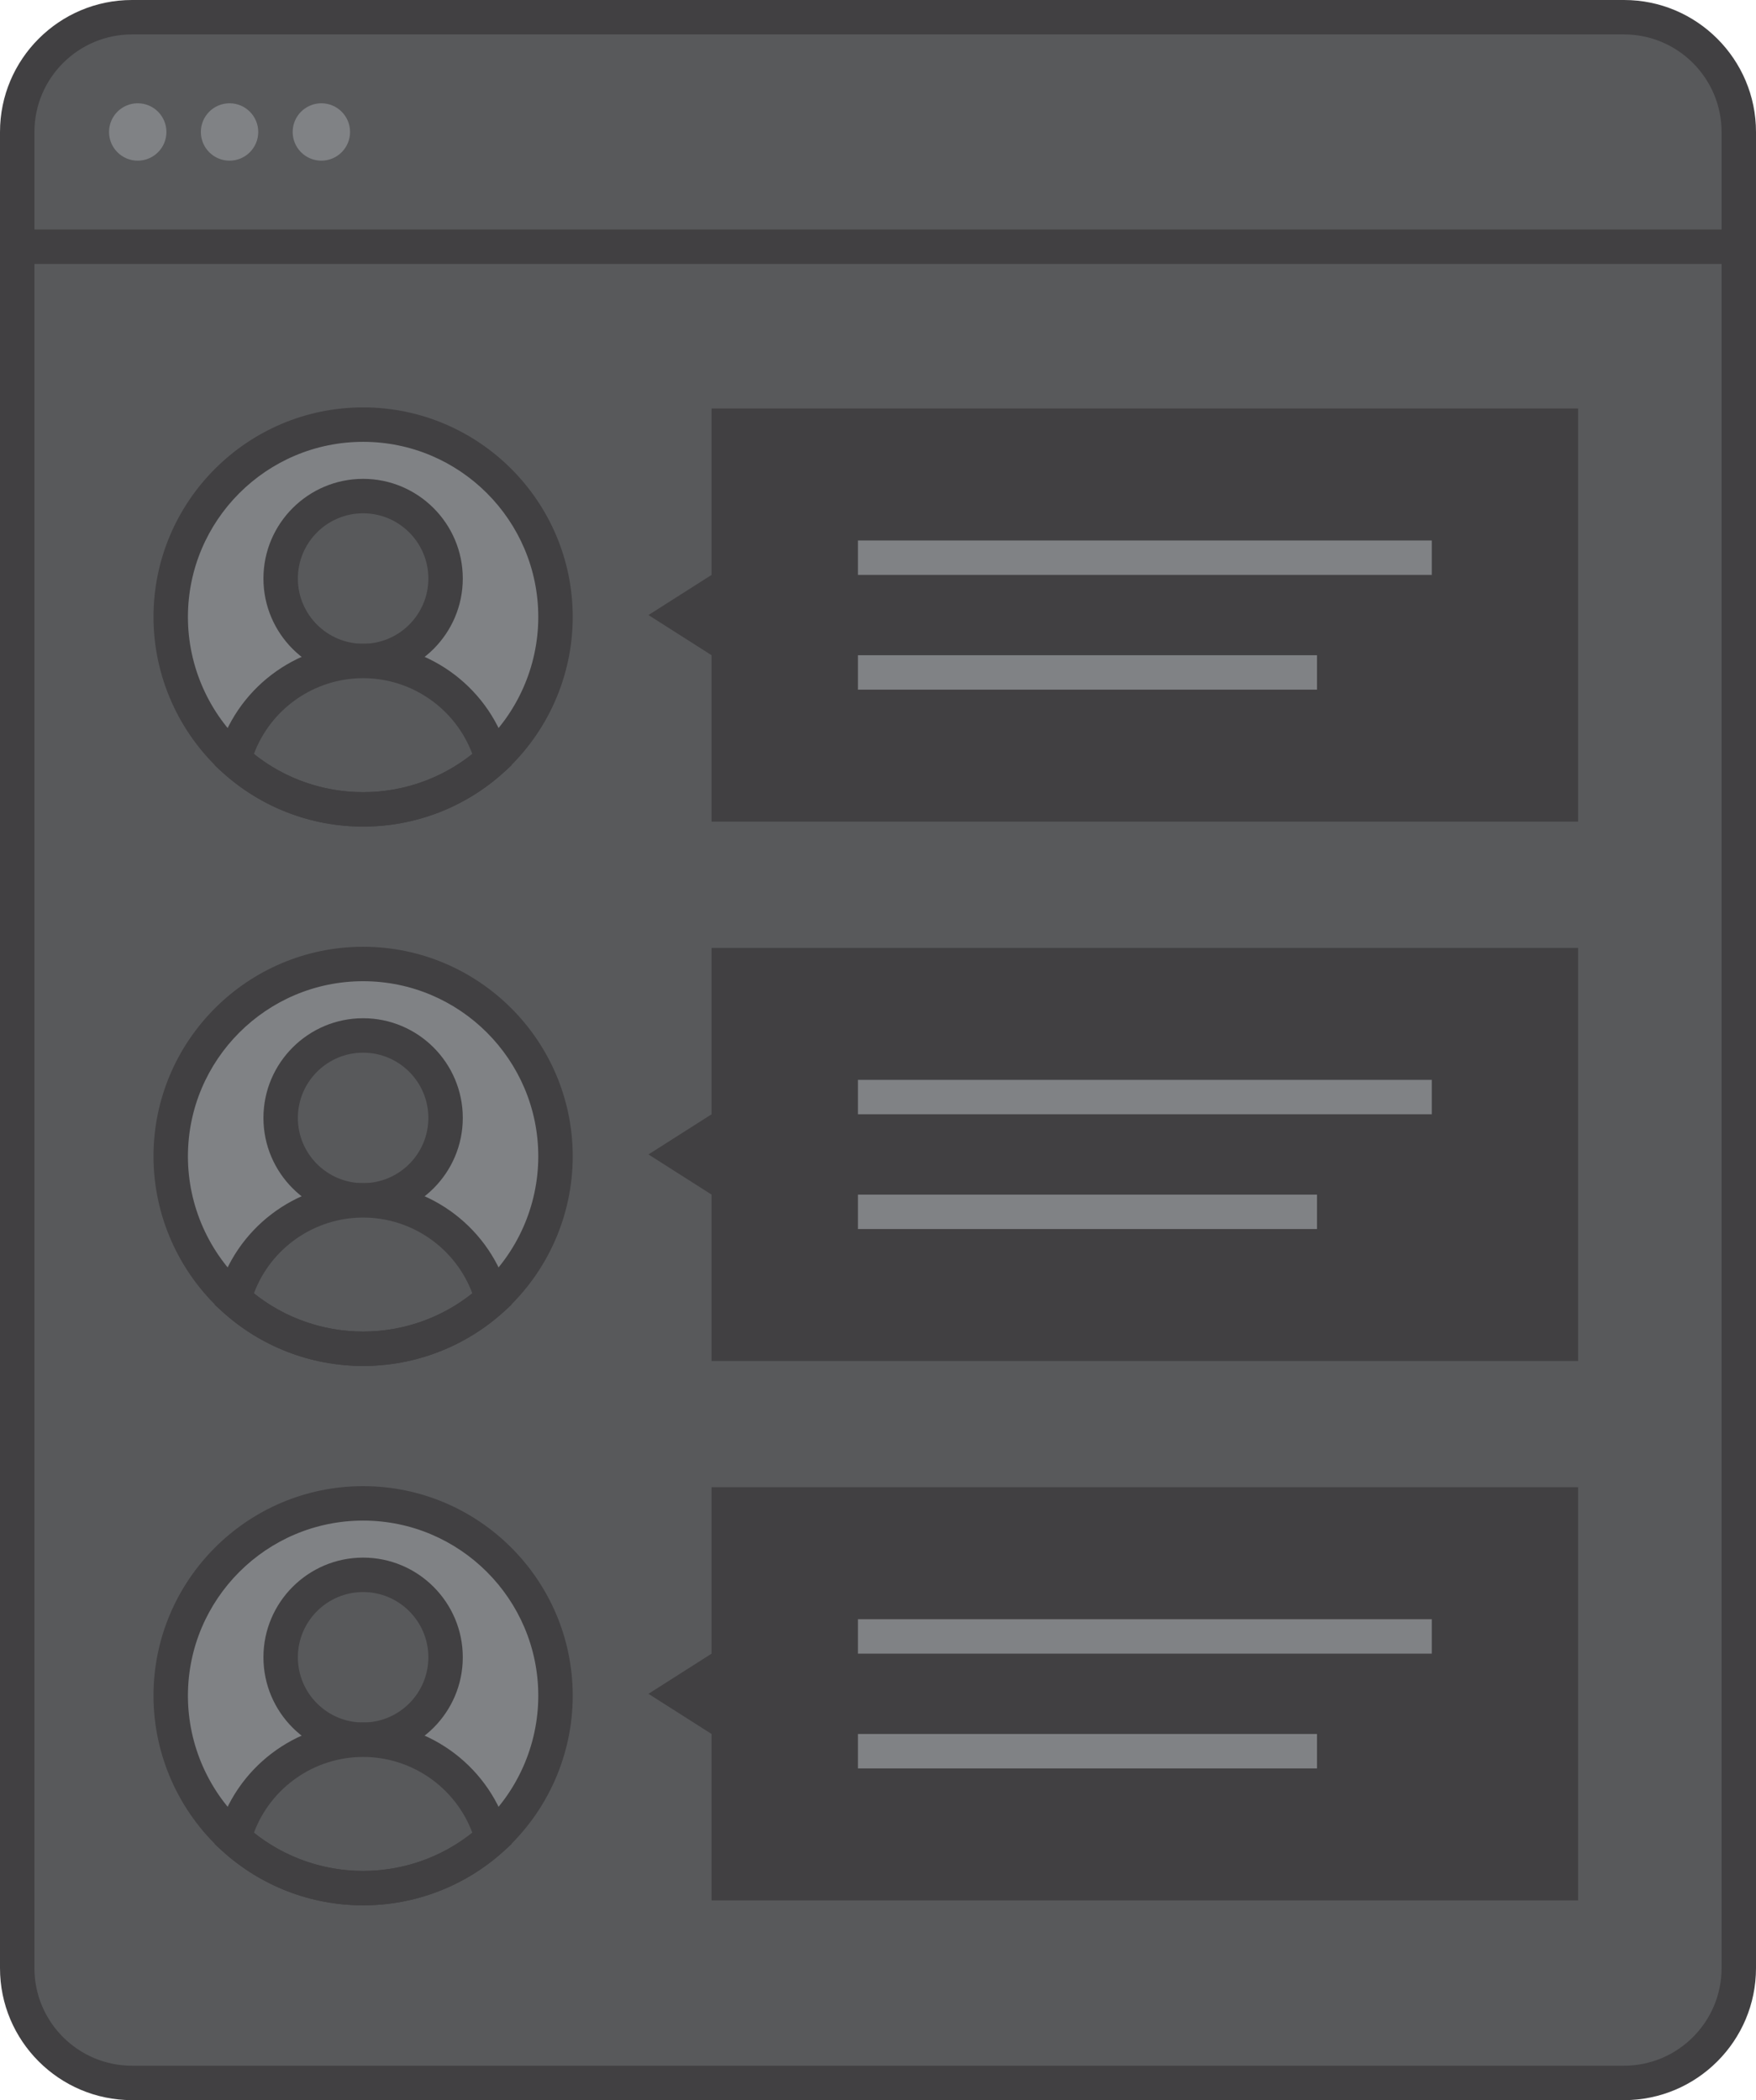 <?xml version="1.0" encoding="utf-8"?>
<!-- Generator: Adobe Illustrator 17.0.0, SVG Export Plug-In . SVG Version: 6.00 Build 0)  -->
<!DOCTYPE svg PUBLIC "-//W3C//DTD SVG 1.1//EN" "http://www.w3.org/Graphics/SVG/1.1/DTD/svg11.dtd">
<svg version="1.1" id="Layer_1" xmlns="http://www.w3.org/2000/svg" xmlns:xlink="http://www.w3.org/1999/xlink" x="0px" y="0px"
	 width="153px" height="183px" viewBox="0 0 153 183" enable-background="new 0 0 153 183" xml:space="preserve">
<g>
	<g>
		<g>
			<path fill="#58595B" d="M151.5,171.5c0,5.523-4.477,10-10,10h-130c-5.523,0-10-4.477-10-10v-160c0-5.523,4.477-10,10-10h130
				c5.523,0,10,4.477,10,10V171.5z"/>
		</g>
		<g>
			<polygon fill="#414042" points="62,35.595 62,50.095 56.5,53.595 62,57.095 62,71.595 137.5,71.595 137.5,35.595 			"/>
		</g>
		<g>
			<g>
				<g>
					<rect x="74.75" y="47.095" fill="#808285" width="50" height="3"/>
				</g>
				<g>
					<rect x="74.75" y="57.095" fill="#808285" width="40" height="3"/>
				</g>
				<g>
					<path fill="none" stroke="#808285" stroke-width="3" stroke-miterlimit="10" d="M74.75,68.595"/>
				</g>
			</g>
		</g>
		<g>
			<g>
				<g>
					<g>
						<path fill="#808285" d="M31.638,37c-9.258,0-16.764,7.505-16.764,16.764c0,4.93,2.129,9.363,5.517,12.43
							c2.974,2.693,6.919,4.334,11.247,4.334s8.273-1.641,11.247-4.334c3.388-3.067,5.517-7.5,5.517-12.43
							C48.402,44.505,40.897,37,31.638,37z"/>
					</g>
					<g>
						<g>
							<circle fill="#58595B" cx="31.638" cy="50.411" r="7.184"/>
							<path fill="#414042" d="M31.638,59.095c-4.789,0-8.685-3.896-8.685-8.684c0-4.789,3.896-8.685,8.685-8.685
								s8.685,3.896,8.685,8.685C40.323,55.199,36.427,59.095,31.638,59.095z M31.638,44.727c-3.134,0-5.685,2.55-5.685,5.685
								c0,3.134,2.55,5.684,5.685,5.684s5.685-2.55,5.685-5.684C37.323,47.276,34.772,44.727,31.638,44.727z"/>
						</g>
						<g>
							<path fill="#58595B" d="M31.638,57.595c-5.379,0-9.904,3.645-11.247,8.598c2.974,2.693,6.919,4.334,11.247,4.334
								s8.273-1.641,11.247-4.334C41.542,61.24,37.017,57.595,31.638,57.595z"/>
							<path fill="#414042" d="M31.638,72.027c-4.54,0-8.892-1.677-12.254-4.722l-0.682-0.617l0.241-0.888
								c1.55-5.715,6.77-9.706,12.695-9.706s11.145,3.991,12.695,9.706l0.241,0.888l-0.682,0.617
								C40.53,70.351,36.178,72.027,31.638,72.027z M22.124,65.699c2.697,2.152,6.04,3.328,9.515,3.328s6.818-1.176,9.515-3.328
								c-1.466-3.932-5.254-6.604-9.515-6.604S23.589,61.768,22.124,65.699z"/>
						</g>
					</g>
					<g>
						<path fill="#414042" d="M31.638,72.027c-4.54,0-8.892-1.677-12.254-4.722c-3.819-3.459-6.01-8.395-6.01-13.542
							c0-10.07,8.193-18.264,18.264-18.264s18.264,8.193,18.264,18.264c0,5.148-2.19,10.084-6.01,13.542
							C40.53,70.351,36.178,72.027,31.638,72.027z M31.638,38.5c-8.417,0-15.264,6.848-15.264,15.264
							c0,4.302,1.831,8.427,5.023,11.317c2.81,2.545,6.446,3.946,10.24,3.946s7.431-1.401,10.24-3.946
							c3.192-2.89,5.023-7.015,5.023-11.317C46.902,45.348,40.055,38.5,31.638,38.5z"/>
					</g>
				</g>
			</g>
		</g>
		<g>
			<polygon fill="#414042" points="62,82.595 62,97.095 56.5,100.595 62,104.095 62,118.595 137.5,118.595 137.5,82.595 			"/>
		</g>
		<g>
			<g>
				<g>
					<rect x="74.75" y="94.095" fill="#808285" width="50" height="3"/>
				</g>
				<g>
					<rect x="74.75" y="104.095" fill="#808285" width="40" height="3"/>
				</g>
				<g>
					<path fill="none" stroke="#808285" stroke-width="3" stroke-miterlimit="10" d="M74.75,115.595"/>
				</g>
			</g>
		</g>
		<g>
			<g>
				<g>
					<g>
						<path fill="#808285" d="M31.638,84c-9.258,0-16.764,7.505-16.764,16.764c0,4.93,2.129,9.363,5.517,12.43
							c2.974,2.693,6.919,4.334,11.247,4.334s8.273-1.641,11.247-4.334c3.388-3.067,5.517-7.5,5.517-12.43
							C48.402,91.505,40.897,84,31.638,84z"/>
					</g>
					<g>
						<g>
							<circle fill="#58595B" cx="31.638" cy="97.411" r="7.184"/>
							<path fill="#414042" d="M31.638,106.095c-4.789,0-8.685-3.896-8.685-8.684c0-4.789,3.896-8.685,8.685-8.685
								s8.685,3.896,8.685,8.685C40.323,102.199,36.427,106.095,31.638,106.095z M31.638,91.727c-3.134,0-5.685,2.55-5.685,5.685
								c0,3.134,2.55,5.684,5.685,5.684s5.685-2.55,5.685-5.684C37.323,94.276,34.772,91.727,31.638,91.727z"/>
						</g>
						<g>
							<path fill="#58595B" d="M31.638,104.595c-5.379,0-9.904,3.645-11.247,8.598c2.974,2.693,6.919,4.334,11.247,4.334
								s8.273-1.641,11.247-4.334C41.542,108.24,37.017,104.595,31.638,104.595z"/>
							<path fill="#414042" d="M31.638,119.027c-4.54,0-8.892-1.677-12.254-4.722l-0.682-0.617l0.241-0.888
								c1.55-5.715,6.77-9.706,12.695-9.706s11.145,3.991,12.695,9.706l0.241,0.888l-0.682,0.617
								C40.53,117.351,36.178,119.027,31.638,119.027z M22.124,112.699c2.697,2.152,6.04,3.328,9.515,3.328s6.818-1.176,9.515-3.328
								c-1.466-3.932-5.254-6.604-9.515-6.604S23.589,108.768,22.124,112.699z"/>
						</g>
					</g>
					<g>
						<path fill="#414042" d="M31.638,119.027c-4.54,0-8.892-1.677-12.254-4.722c-3.819-3.459-6.01-8.395-6.01-13.542
							c0-10.07,8.193-18.264,18.264-18.264s18.264,8.193,18.264,18.264c0,5.148-2.19,10.084-6.01,13.542
							C40.53,117.351,36.178,119.027,31.638,119.027z M31.638,85.5c-8.417,0-15.264,6.848-15.264,15.264
							c0,4.302,1.831,8.427,5.023,11.317c2.81,2.545,6.446,3.946,10.24,3.946s7.431-1.401,10.24-3.946
							c3.192-2.89,5.023-7.015,5.023-11.317C46.902,92.348,40.055,85.5,31.638,85.5z"/>
					</g>
				</g>
			</g>
		</g>
		<g>
			<polygon fill="#414042" points="62,129.595 62,144.095 56.5,147.595 62,151.095 62,165.595 137.5,165.595 137.5,129.595 			"/>
		</g>
		<g>
			<g>
				<g>
					<rect x="74.75" y="141.095" fill="#808285" width="50" height="3"/>
				</g>
				<g>
					<rect x="74.75" y="151.095" fill="#808285" width="40" height="3"/>
				</g>
				<g>
					<path fill="none" stroke="#808285" stroke-width="3" stroke-miterlimit="10" d="M74.75,162.595"/>
				</g>
			</g>
		</g>
		<g>
			<g>
				<g>
					<g>
						<path fill="#808285" d="M31.638,131c-9.258,0-16.764,7.505-16.764,16.764c0,4.93,2.129,9.363,5.517,12.43
							c2.974,2.693,6.919,4.334,11.247,4.334s8.273-1.641,11.247-4.334c3.388-3.067,5.517-7.5,5.517-12.43
							C48.402,138.505,40.897,131,31.638,131z"/>
					</g>
					<g>
						<g>
							<circle fill="#58595B" cx="31.638" cy="144.411" r="7.184"/>
							<path fill="#414042" d="M31.638,153.095c-4.789,0-8.685-3.896-8.685-8.684c0-4.789,3.896-8.685,8.685-8.685
								s8.685,3.896,8.685,8.685C40.323,149.199,36.427,153.095,31.638,153.095z M31.638,138.727c-3.134,0-5.685,2.55-5.685,5.685
								c0,3.134,2.55,5.684,5.685,5.684s5.685-2.55,5.685-5.684C37.323,141.276,34.772,138.727,31.638,138.727z"/>
						</g>
						<g>
							<path fill="#58595B" d="M31.638,151.595c-5.379,0-9.904,3.645-11.247,8.598c2.974,2.693,6.919,4.334,11.247,4.334
								s8.273-1.641,11.247-4.334C41.542,155.24,37.017,151.595,31.638,151.595z"/>
							<path fill="#414042" d="M31.638,166.027c-4.54,0-8.892-1.677-12.254-4.722l-0.682-0.617l0.241-0.888
								c1.55-5.715,6.77-9.706,12.695-9.706s11.145,3.991,12.695,9.706l0.241,0.888l-0.682,0.617
								C40.53,164.351,36.178,166.027,31.638,166.027z M22.124,159.699c2.697,2.152,6.04,3.328,9.515,3.328s6.818-1.176,9.515-3.328
								c-1.466-3.932-5.254-6.604-9.515-6.604S23.589,155.768,22.124,159.699z"/>
						</g>
					</g>
					<g>
						<path fill="#414042" d="M31.638,166.027c-4.54,0-8.892-1.677-12.254-4.722c-3.819-3.459-6.01-8.395-6.01-13.542
							c0-10.07,8.193-18.264,18.264-18.264s18.264,8.193,18.264,18.264c0,5.148-2.19,10.084-6.01,13.542
							C40.53,164.351,36.178,166.027,31.638,166.027z M31.638,132.5c-8.417,0-15.264,6.848-15.264,15.264
							c0,4.302,1.831,8.427,5.023,11.317c2.81,2.545,6.446,3.946,10.24,3.946s7.431-1.401,10.24-3.946
							c3.192-2.89,5.023-7.015,5.023-11.317C46.902,139.348,40.055,132.5,31.638,132.5z"/>
					</g>
				</g>
			</g>
		</g>
		<g>
			<g>
				<path fill="#414042" d="M141.5,183h-130C5.159,183,0,177.841,0,171.5v-160C0,5.159,5.159,0,11.5,0h130
					c6.341,0,11.5,5.159,11.5,11.5v160C153,177.841,147.841,183,141.5,183z M11.5,3C6.813,3,3,6.813,3,11.5v160
					c0,4.687,3.813,8.5,8.5,8.5h130c4.687,0,8.5-3.813,8.5-8.5v-160c0-4.687-3.813-8.5-8.5-8.5H11.5z"/>
			</g>
			<g>
				<rect x="1.5" y="20" fill="#414042" width="150" height="3"/>
			</g>
			<g>
				<circle fill="#808285" cx="12" cy="11.5" r="2.5"/>
			</g>
			<g>
				<circle fill="#808285" cx="20" cy="11.5" r="2.5"/>
			</g>
			<g>
				<circle fill="#808285" cx="28" cy="11.5" r="2.5"/>
			</g>
		</g>
	</g>
</g>
</svg>
